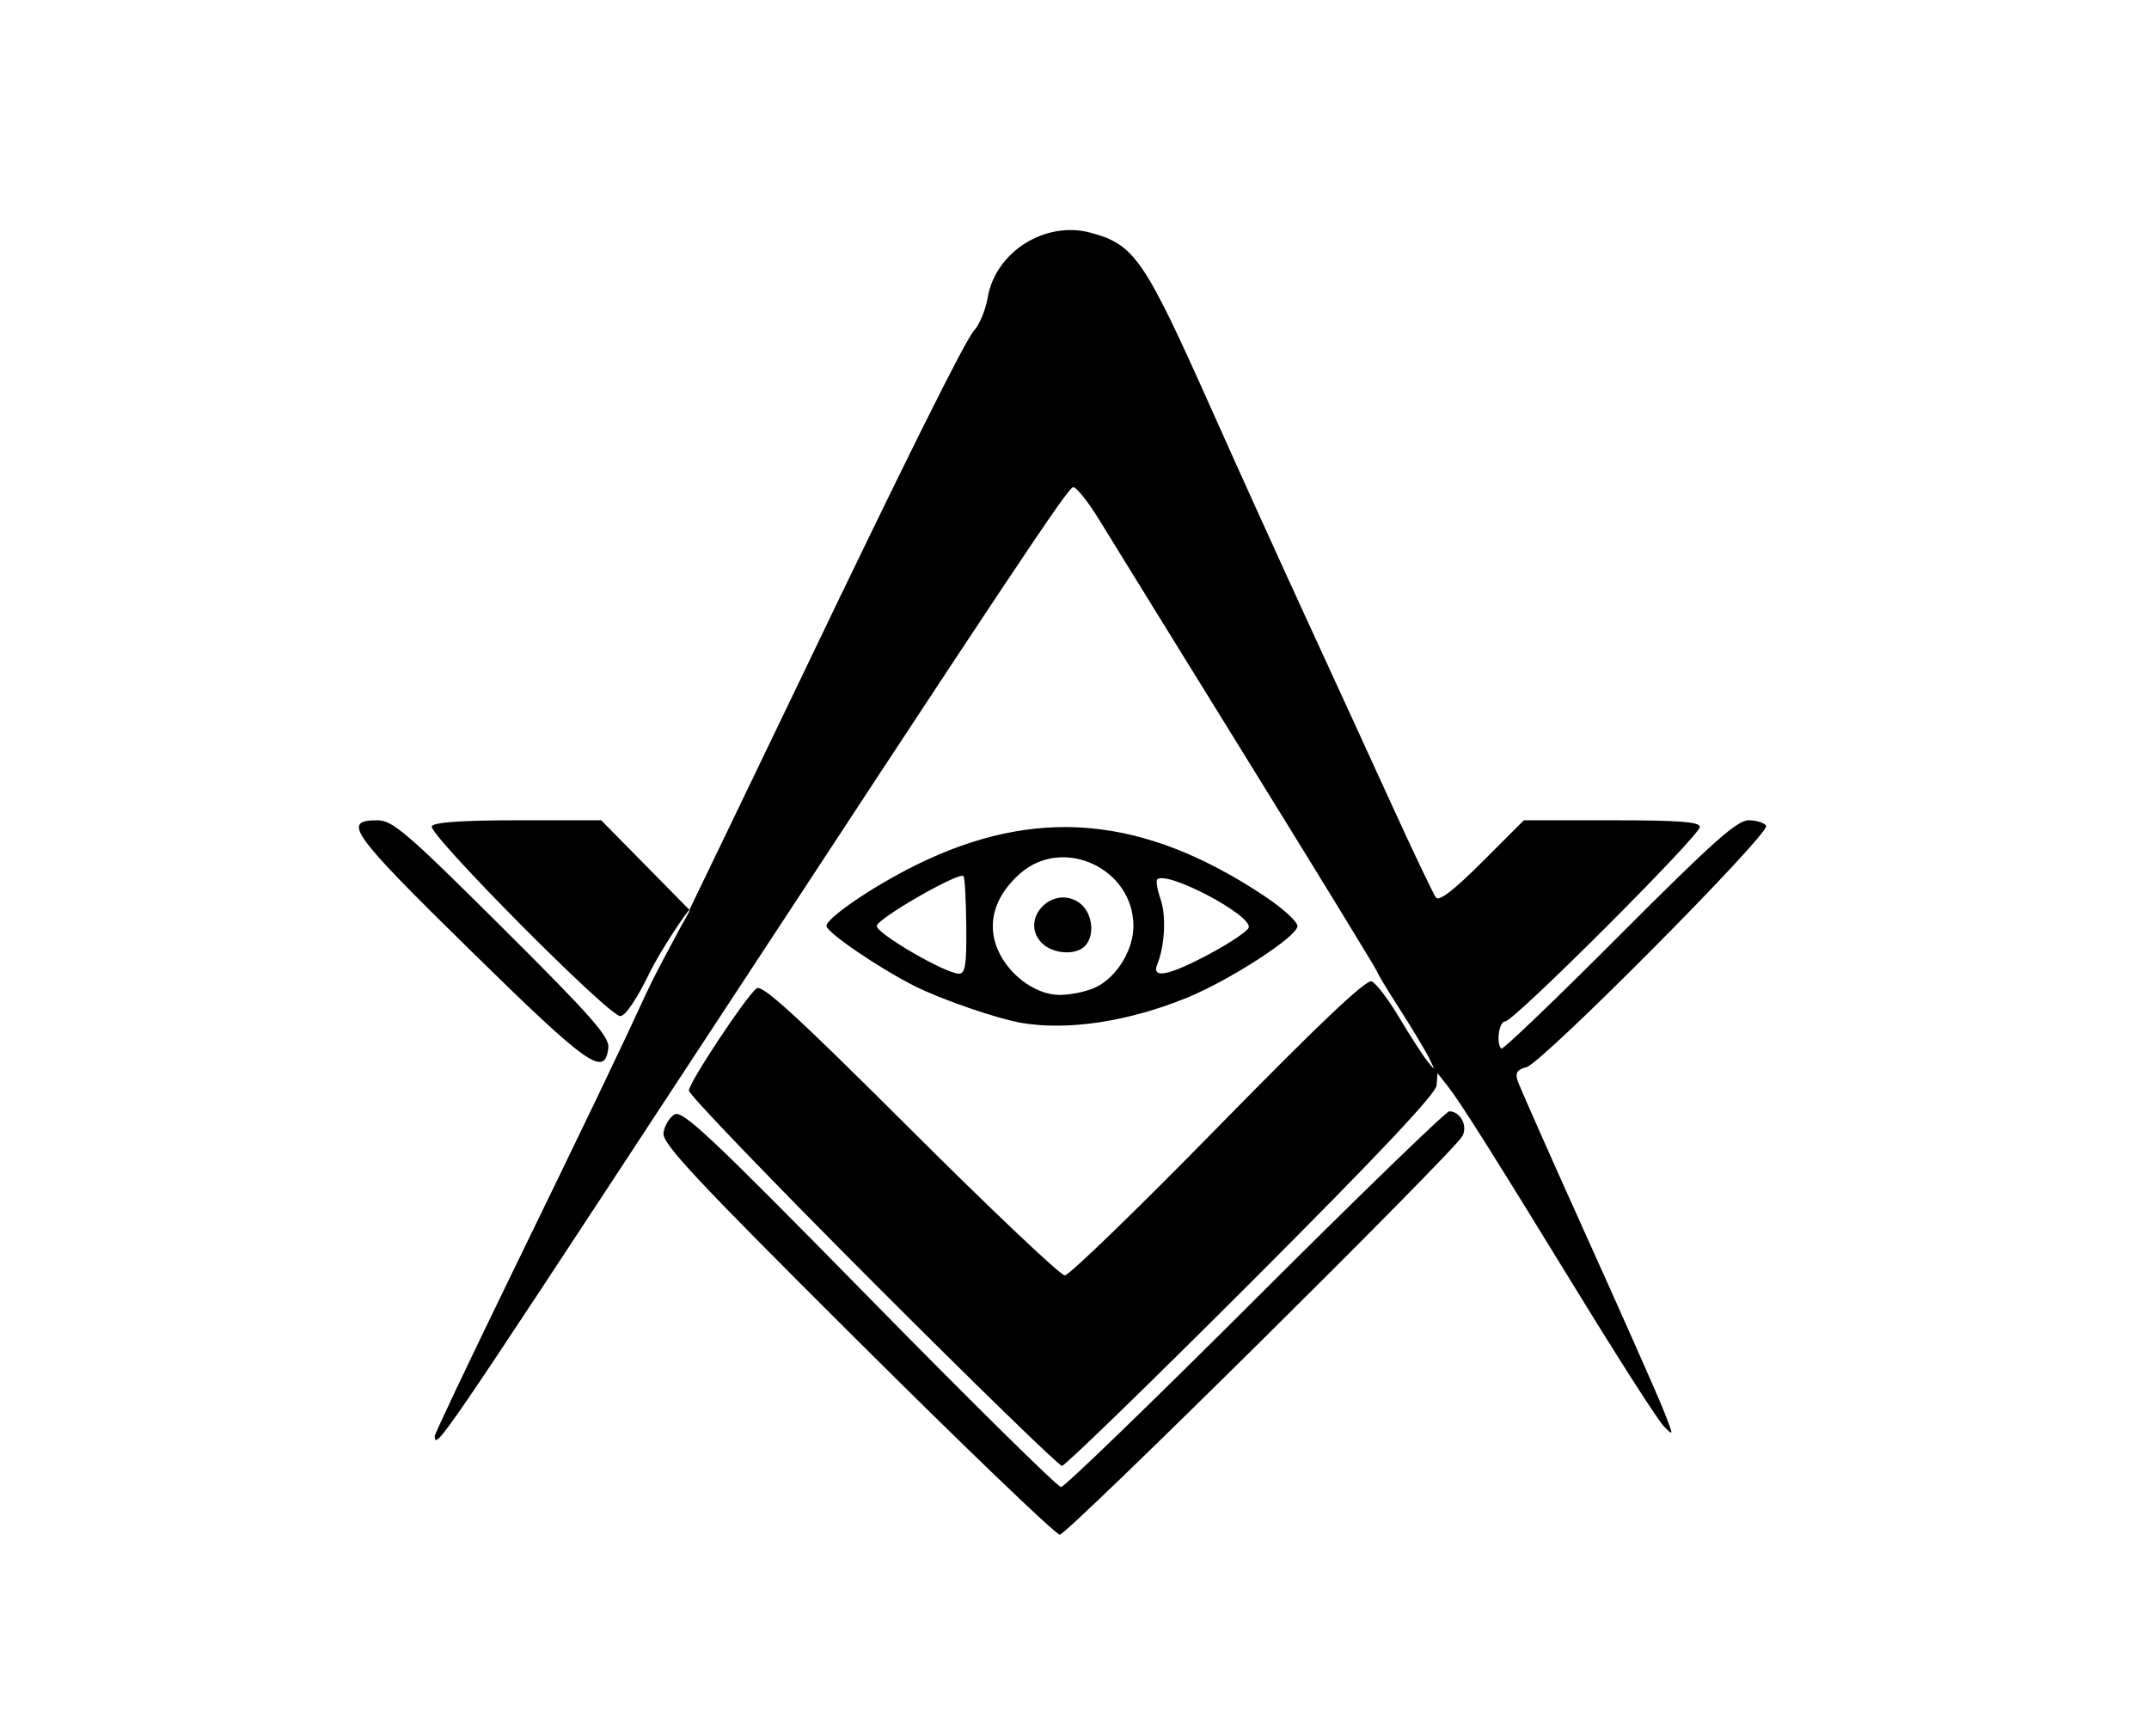 <?xml version="1.0" encoding="UTF-8" standalone="no"?>
<!-- Created with Inkscape (http://www.inkscape.org/) -->

<svg
   xmlns:dc="http://purl.org/dc/elements/1.1/"
   xmlns:cc="http://creativecommons.org/ns#"
   xmlns:rdf="http://www.w3.org/1999/02/22-rdf-syntax-ns#"
   xmlns:svg="http://www.w3.org/2000/svg"
   xmlns="http://www.w3.org/2000/svg"
   xmlns:sodipodi="http://sodipodi.sourceforge.net/DTD/sodipodi-0.dtd"
   xmlns:inkscape="http://www.inkscape.org/namespaces/inkscape"
   version="1.1"
   id="svg3713"
   width="541.333"
   height="437.333"
   viewBox="0 0 541.333 437.333"
   sodipodi:docname="mason-token.svg"
   inkscape:version="0.92.4 (5da689c313, 2019-01-14)"
   inkscape:export-filename="C:\Users\codyh\Desktop\onuw\minion-token.png"
   inkscape:export-xdpi="96"
   inkscape:export-ydpi="96">
  <defs
     id="defs3717" />
  <sodipodi:namedview
     pagecolor="#ffffff"
     bordercolor="#666666"
     borderopacity="1"
     objecttolerance="10"
     gridtolerance="10"
     guidetolerance="10"
     inkscape:pageopacity="0"
     inkscape:pageshadow="2"
     inkscape:window-width="2560"
     inkscape:window-height="1377"
     id="namedview3715"
     showgrid="false"
     inkscape:zoom="1.94"
     inkscape:cx="405.98576"
     inkscape:cy="111.00667"
     inkscape:window-x="2552"
     inkscape:window-y="-8"
     inkscape:window-maximized="1"
     inkscape:current-layer="svg3713" />
  <rect
     style="fill:none"
     id="rect3755"
     width="345.349"
     height="350.363"
     x="89.628"
     y="44.35"
     ry="0" />
  <rect
     style="fill:none"
     id="rect3757"
     width="84.614"
     height="41.367"
     x="319.652"
     y="219.218" />
  <rect
     style="fill:none"
     id="rect3759"
     width="350.99"
     height="347.23"
     x="89.628"
     y="44.35" />
  <path
     style="fill:#000000;stroke-width:1.333"
     d=""
     id="path3799"
     inkscape:connector-curvature="0" />
  <path
     style="fill:#000000;stroke-width:1.333"
     d=""
     id="path3797"
     inkscape:connector-curvature="0" />
  <path
     style="fill:#000000;stroke-width:1.333"
     d="m 215.941,337.687 c -40.681,-40.502 -49.133,-49.542 -48.81,-52.199 0.215,-1.767 1.44,-3.87 2.722,-4.673 2.007,-1.257 8.83,5.162 49.111,46.199 25.729,26.212 47.469,47.659 48.311,47.659 0.842,0 22.862,-21.3 48.932,-47.333 26.07,-26.033 48.058,-47.333 48.861,-47.333 2.787,0 4.727,3.67 3.302,6.248 -2.306,4.174 -99.505,100.419 -101.414,100.419 -0.998,0 -23.955,-22.043 -51.016,-48.985 z m 3.889,-14.725 c -25.469,-25.508 -46.308,-47.19 -46.308,-48.184 0,-1.962 14.148,-23.349 17.026,-25.737 1.379,-1.144 9.868,6.618 38.734,35.417 20.333,20.285 37.854,36.887 38.937,36.893 1.083,0.007 18.469,-16.843 38.636,-37.444 25.462,-26.01 37.278,-37.206 38.667,-36.641 1.1,0.448 4.231,4.557 6.958,9.132 2.727,4.575 5.91,9.508 7.074,10.963 2.015,2.52 2.038,2.487 0.484,-0.688 -0.897,-1.833 -4.23,-7.389 -7.407,-12.347 -3.177,-4.957 -5.776,-9.267 -5.776,-9.577 0,-0.31 -14.59,-24.154 -32.421,-52.986 -17.832,-28.833 -34.717,-56.173 -37.523,-60.757 -2.806,-4.583 -5.766,-8.297 -6.579,-8.252 -1.315,0.072 -15.037,20.684 -98.475,147.919 -60.774,92.675 -62.336,94.958 -62.336,91.138 0,-0.561 8.332,-18.146 18.516,-39.079 20.161,-41.439 28.28,-58.363 34.889,-72.726 2.362,-5.133 6.604,-12.732 7.664,-14.829 1.06,-2.097 3.687,-6.315 3.073,-5.935 -0.614,0.379 -7.188,10.04 -10.082,15.975 -3.238,6.641 -6.061,10.79 -7.341,10.79 -2.946,0 -48.608,-46.022 -47.477,-47.851 0.609,-0.985 7.919,-1.482 21.8,-1.482 h 20.884 l 11.108,11.284 11.108,11.284 10.746,-22.284 c 5.91,-12.256 13.62,-28.284 17.132,-35.618 26.031,-54.348 41.643,-85.727 43.788,-88.009 1.383,-1.472 2.947,-5.238 3.476,-8.369 1.941,-11.486 14.481,-19.403 25.875,-16.335 11.153,3.003 13.536,6.487 30.592,44.714 6.544,14.667 17.145,38.067 23.558,52 6.413,13.933 16.179,35.233 21.702,47.333 5.523,12.1 10.562,22.67 11.198,23.489 0.777,1.001 4.597,-1.951 11.646,-9 l 10.489,-10.489 h 22.162 c 16.938,0 22.162,0.396 22.162,1.681 0,2.176 -46.836,48.986 -49.014,48.986 -1.576,0 -2.374,5.502 -0.997,6.878 0.361,0.361 13.714,-12.439 29.675,-28.444 23.415,-23.48 29.71,-29.1 32.599,-29.1 1.969,0 3.965,0.624 4.437,1.386 1.137,1.839 -56.433,59.829 -60.379,60.82 -2.294,0.576 -2.864,1.416 -2.257,3.329 0.447,1.407 8.317,19.188 17.489,39.512 9.173,20.324 17.863,39.953 19.313,43.62 2.593,6.559 2.594,6.624 0.04,4 -1.428,-1.467 -10.874,-16.167 -20.993,-32.667 -22.61,-36.869 -30.308,-49.075 -33.515,-53.14 l -2.477,-3.14 -0.231,3.07 c -0.158,2.102 -14.859,17.702 -46.62,49.473 -25.514,25.522 -47.004,46.403 -47.755,46.403 -0.751,0 -22.205,-20.87 -47.674,-46.377 z m -101.458,-83.635 C 88.264,209.773 86.052,206.673 95.073,206.673 c 3.811,0 7.391,3.075 31.427,27 22.519,22.414 27.061,27.566 26.741,30.333 -0.875,7.572 -4.954,4.685 -34.869,-24.679 z m 139.15,18.431 c -6.201,-1.027 -20.399,-5.908 -27.218,-9.357 -9.001,-4.552 -22.115,-13.505 -22.115,-15.097 0,-2.006 11.742,-10.007 22.472,-15.313 30.206,-14.937 57.348,-12.534 87.861,7.781 4.583,3.051 8.326,6.453 8.316,7.559 -0.022,2.636 -17.12,13.701 -28.007,18.124 -14.583,5.925 -29.685,8.23 -41.31,6.304 z m 18.792,-9.149 c 5.165,-2.671 9.198,-9.366 9.198,-15.269 0,-14.54 -17.702,-22.773 -28.529,-13.267 -6.004,5.271 -8.2,11.653 -6.15,17.867 2.303,6.977 9.597,12.733 16.135,12.733 2.944,0 7.15,-0.929 9.346,-2.065 z m -14.077,-11.215 c -5.31,-5.867 2.751,-14.457 9.448,-10.069 3.474,2.276 4.33,8.322 1.57,11.082 -2.449,2.449 -8.378,1.904 -11.018,-1.013 z m -18.832,-4.06 c -0.064,-6.603 -0.38,-12.27 -0.702,-12.591 -1.142,-1.142 -21.847,10.771 -21.847,12.57 0,1.937 17.27,11.971 20.667,12.007 1.64,0.017 1.979,-2.141 1.883,-11.985 z m 61.375,6.964 c 5.092,-2.727 9.487,-5.693 9.766,-6.591 0.959,-3.079 -20.691,-14.478 -23.039,-12.13 -0.365,0.365 0.012,2.603 0.838,4.974 1.459,4.187 1.078,11.712 -0.835,16.456 -1.505,3.734 2.928,2.829 13.269,-2.709 z"
     id="path3829"
     inkscape:connector-curvature="0"
     sodipodi:nodetypes="sccssssssscscscscccscssccssssccsscscccccscsscssccsssssscccsccsccsssccssscscssssccccsscscccccccscccccscc"
     inkscape:export-xdpi="96"
     inkscape:export-ydpi="96" />
</svg>
